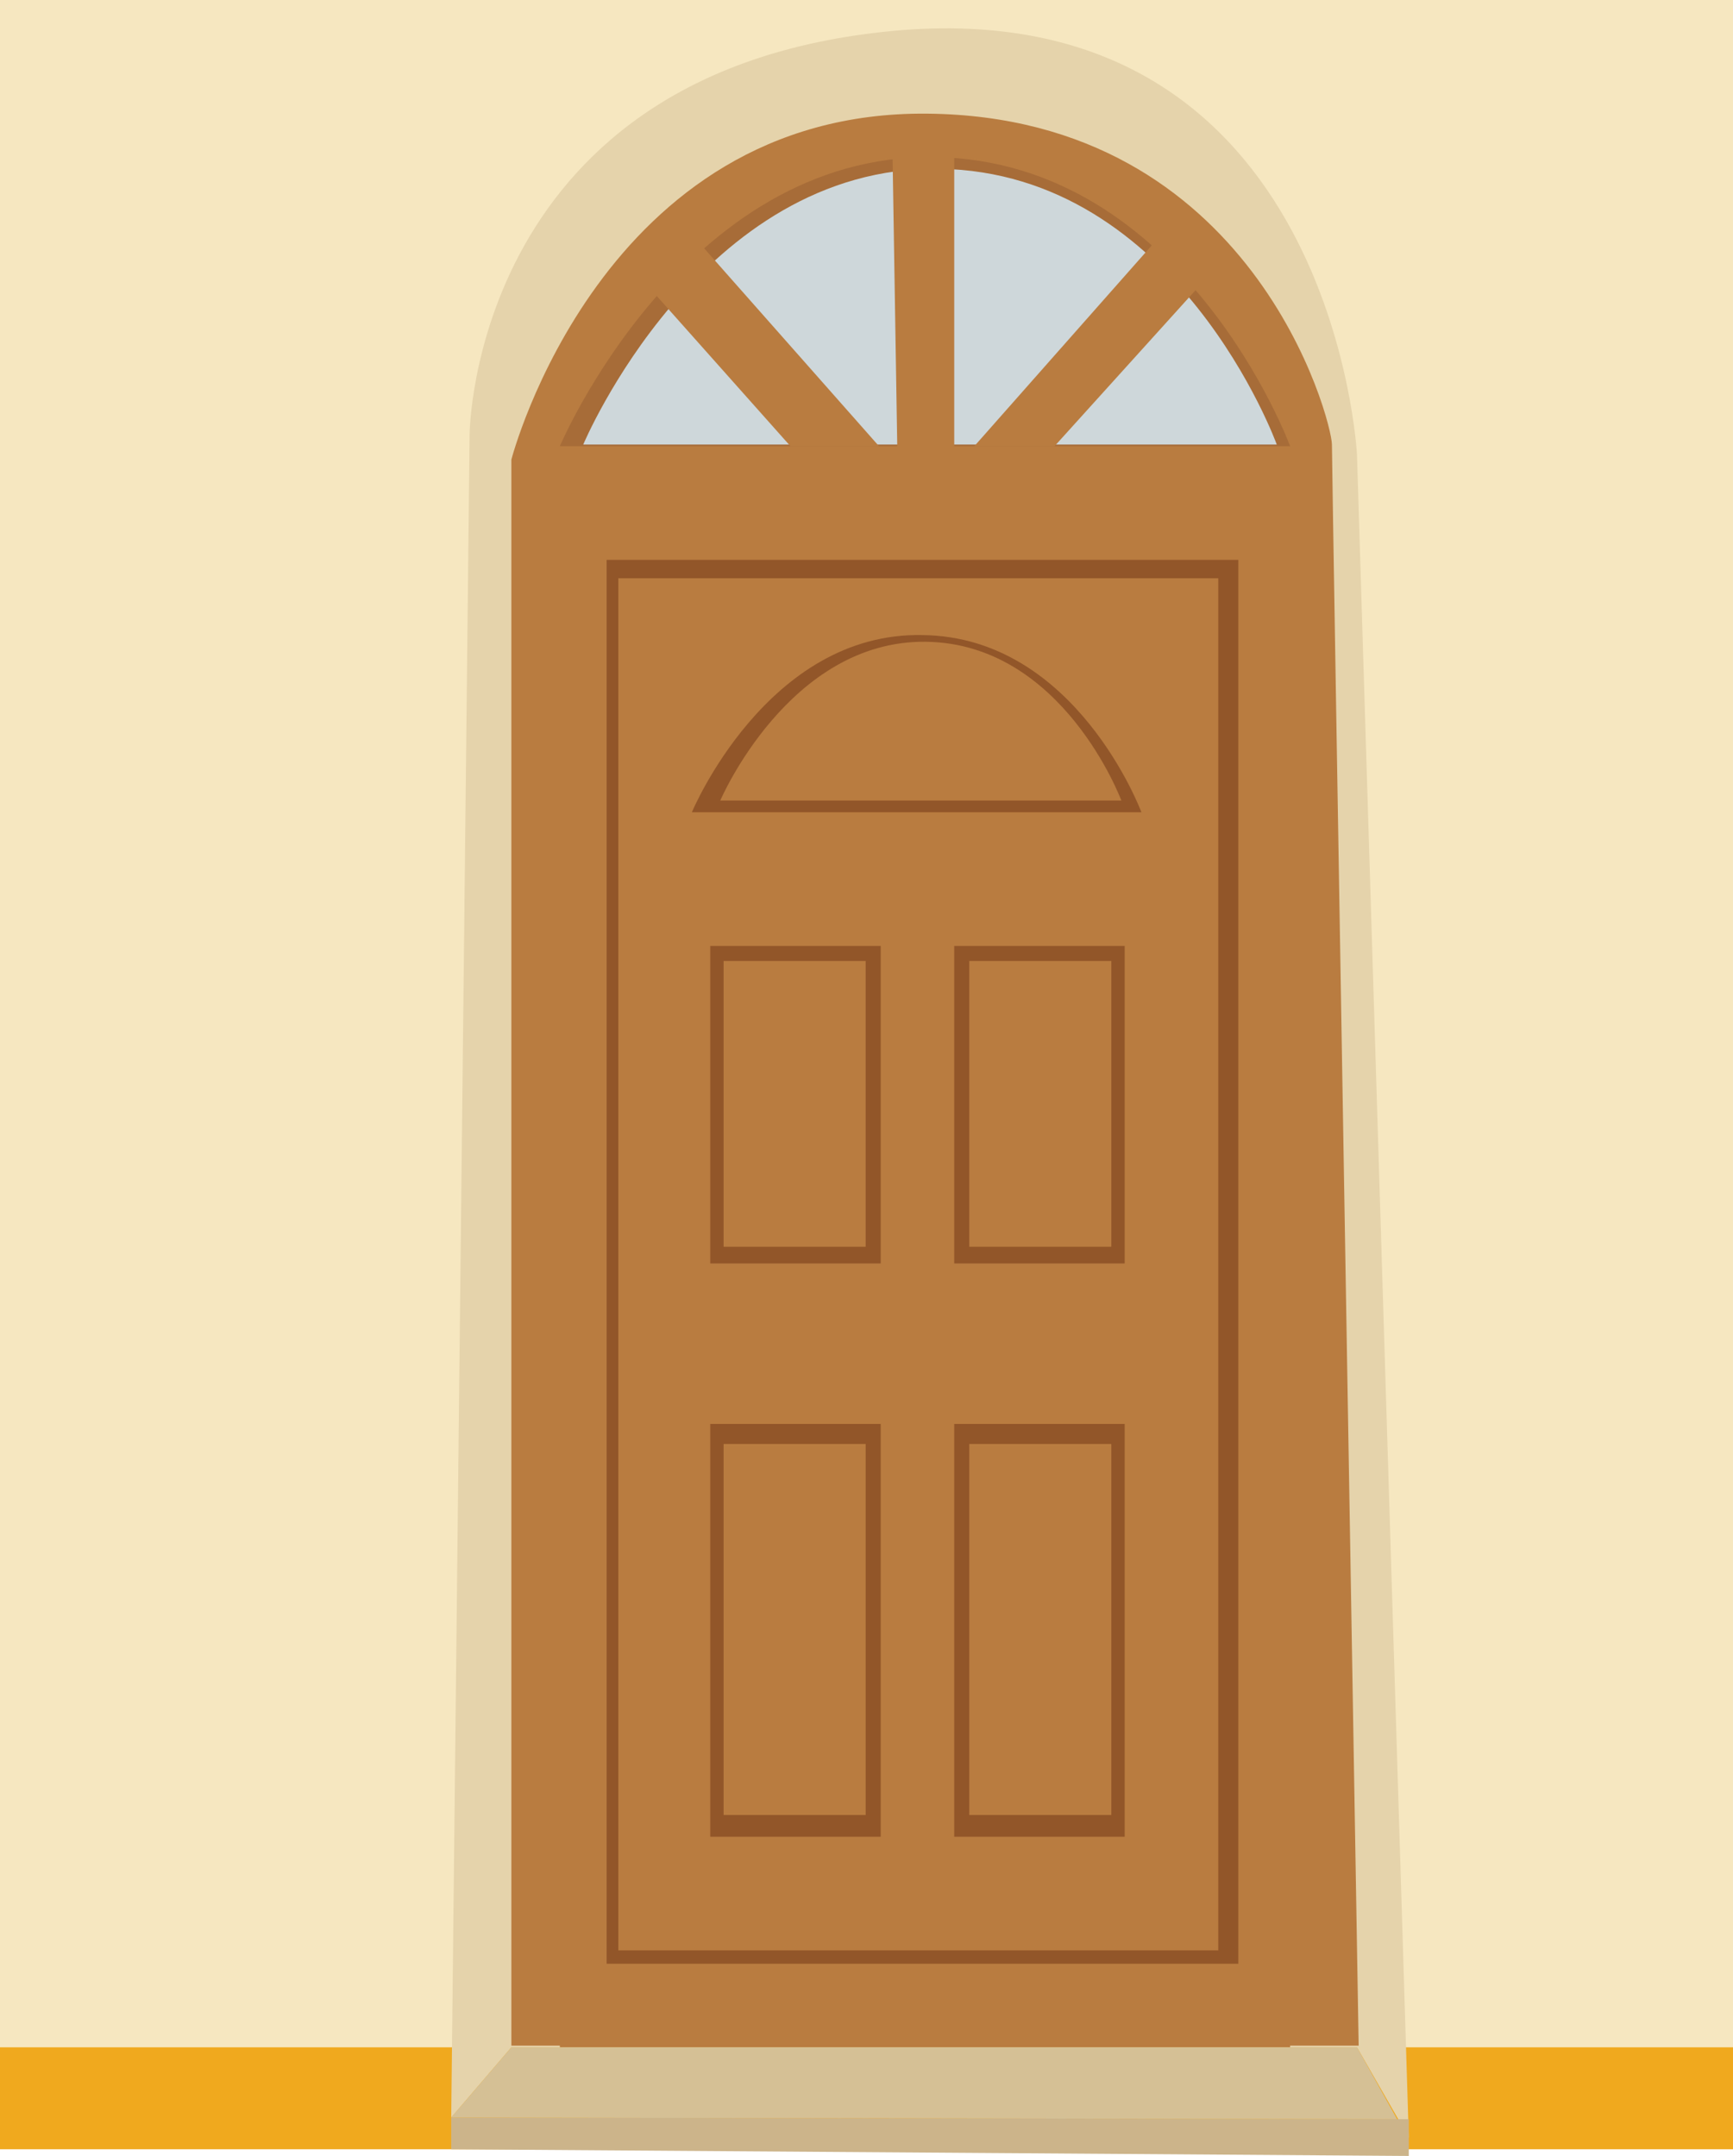 <svg xmlns="http://www.w3.org/2000/svg" version="1.0" viewBox="0 0 103.7 129"><switch><g><path fill="#F0A91E" d="M0 122.1h103.7v6.5H0z"/><path fill="#F6E7C0" d="M0 0h103.7v122.5H0z"/><path fill="#E5D3AB" d="M81.2 27.2S79.8-.2 54 1.8C28.2 3.9 28.1 26 28.1 26L27 126.7l3.6-4.2h50.6l3.1 5.4-3.1-100.7z"/><path fill="#B97C40" d="M30.6 122.5v-95S36 6.6 55.5 6.8C75 7 79.7 25.2 79.7 26.6c0 1.5 1.6 95.8 1.6 95.8H30.6z"/><path fill="#A76C38" d="M33.5 26.7S40.9 9.2 55.9 9.4c15 .2 21.3 17.3 21.3 17.3H33.5z"/><path fill="#B97C40" d="M33.5 30.7h43.7v91.8H33.5z"/><path fill="#CCB48A" d="M27 126.7v1.9l57.3.4v-2.2z"/><path fill="#D5C095" d="M30.6 122.5l-3.6 4.2 56.6.1-2.4-4.3z"/><path fill="#CED7DA" d="M34.9 26.6s7-16.7 21.3-16.5c14.3.2 20.2 16.5 20.2 16.5H34.9z"/><path fill="#B97C40" d="M53.4 8.8l.3 18.5h3.4V8.8zm4.9 17.9l11.4-12.9 2.8 2.5-9.4 10.4zm-11 0h5.3L41.2 13.8l-2.8 2.9z"/><path fill="#925629" d="M36.3 33.5h37.8v84H36.3z"/><path fill="#B97C40" d="M37 34.6h35.9v82.1H37z"/><path fill="#925629" d="M41.4 48.6S45.9 37.8 55.2 38c9.2.1 13.1 10.6 13.1 10.6H41.4zm1.1 8h10.2v19H42.5z"/><path fill="#B97C40" d="M43.3 57.5h8.5v17.1h-8.5zm-.2-9.6s4.1-9.6 12.3-9.5c8.2.1 11.7 9.5 11.7 9.5h-24z"/><path fill="#925629" d="M57.1 56.6h10.2v19H57.1z"/><path fill="#B97C40" d="M58 57.5h8.5v17.1H58z"/><path fill="#925629" d="M42.5 85.2h10.2v24.7H42.5z"/><path fill="#B97C40" d="M43.3 86.4h8.5v22.2h-8.5z"/><path fill="#925629" d="M57.1 85.2h10.2v24.7H57.1z"/><path fill="#B97C40" d="M58 86.4h8.5v22.2H58z"/></g></switch></svg>
